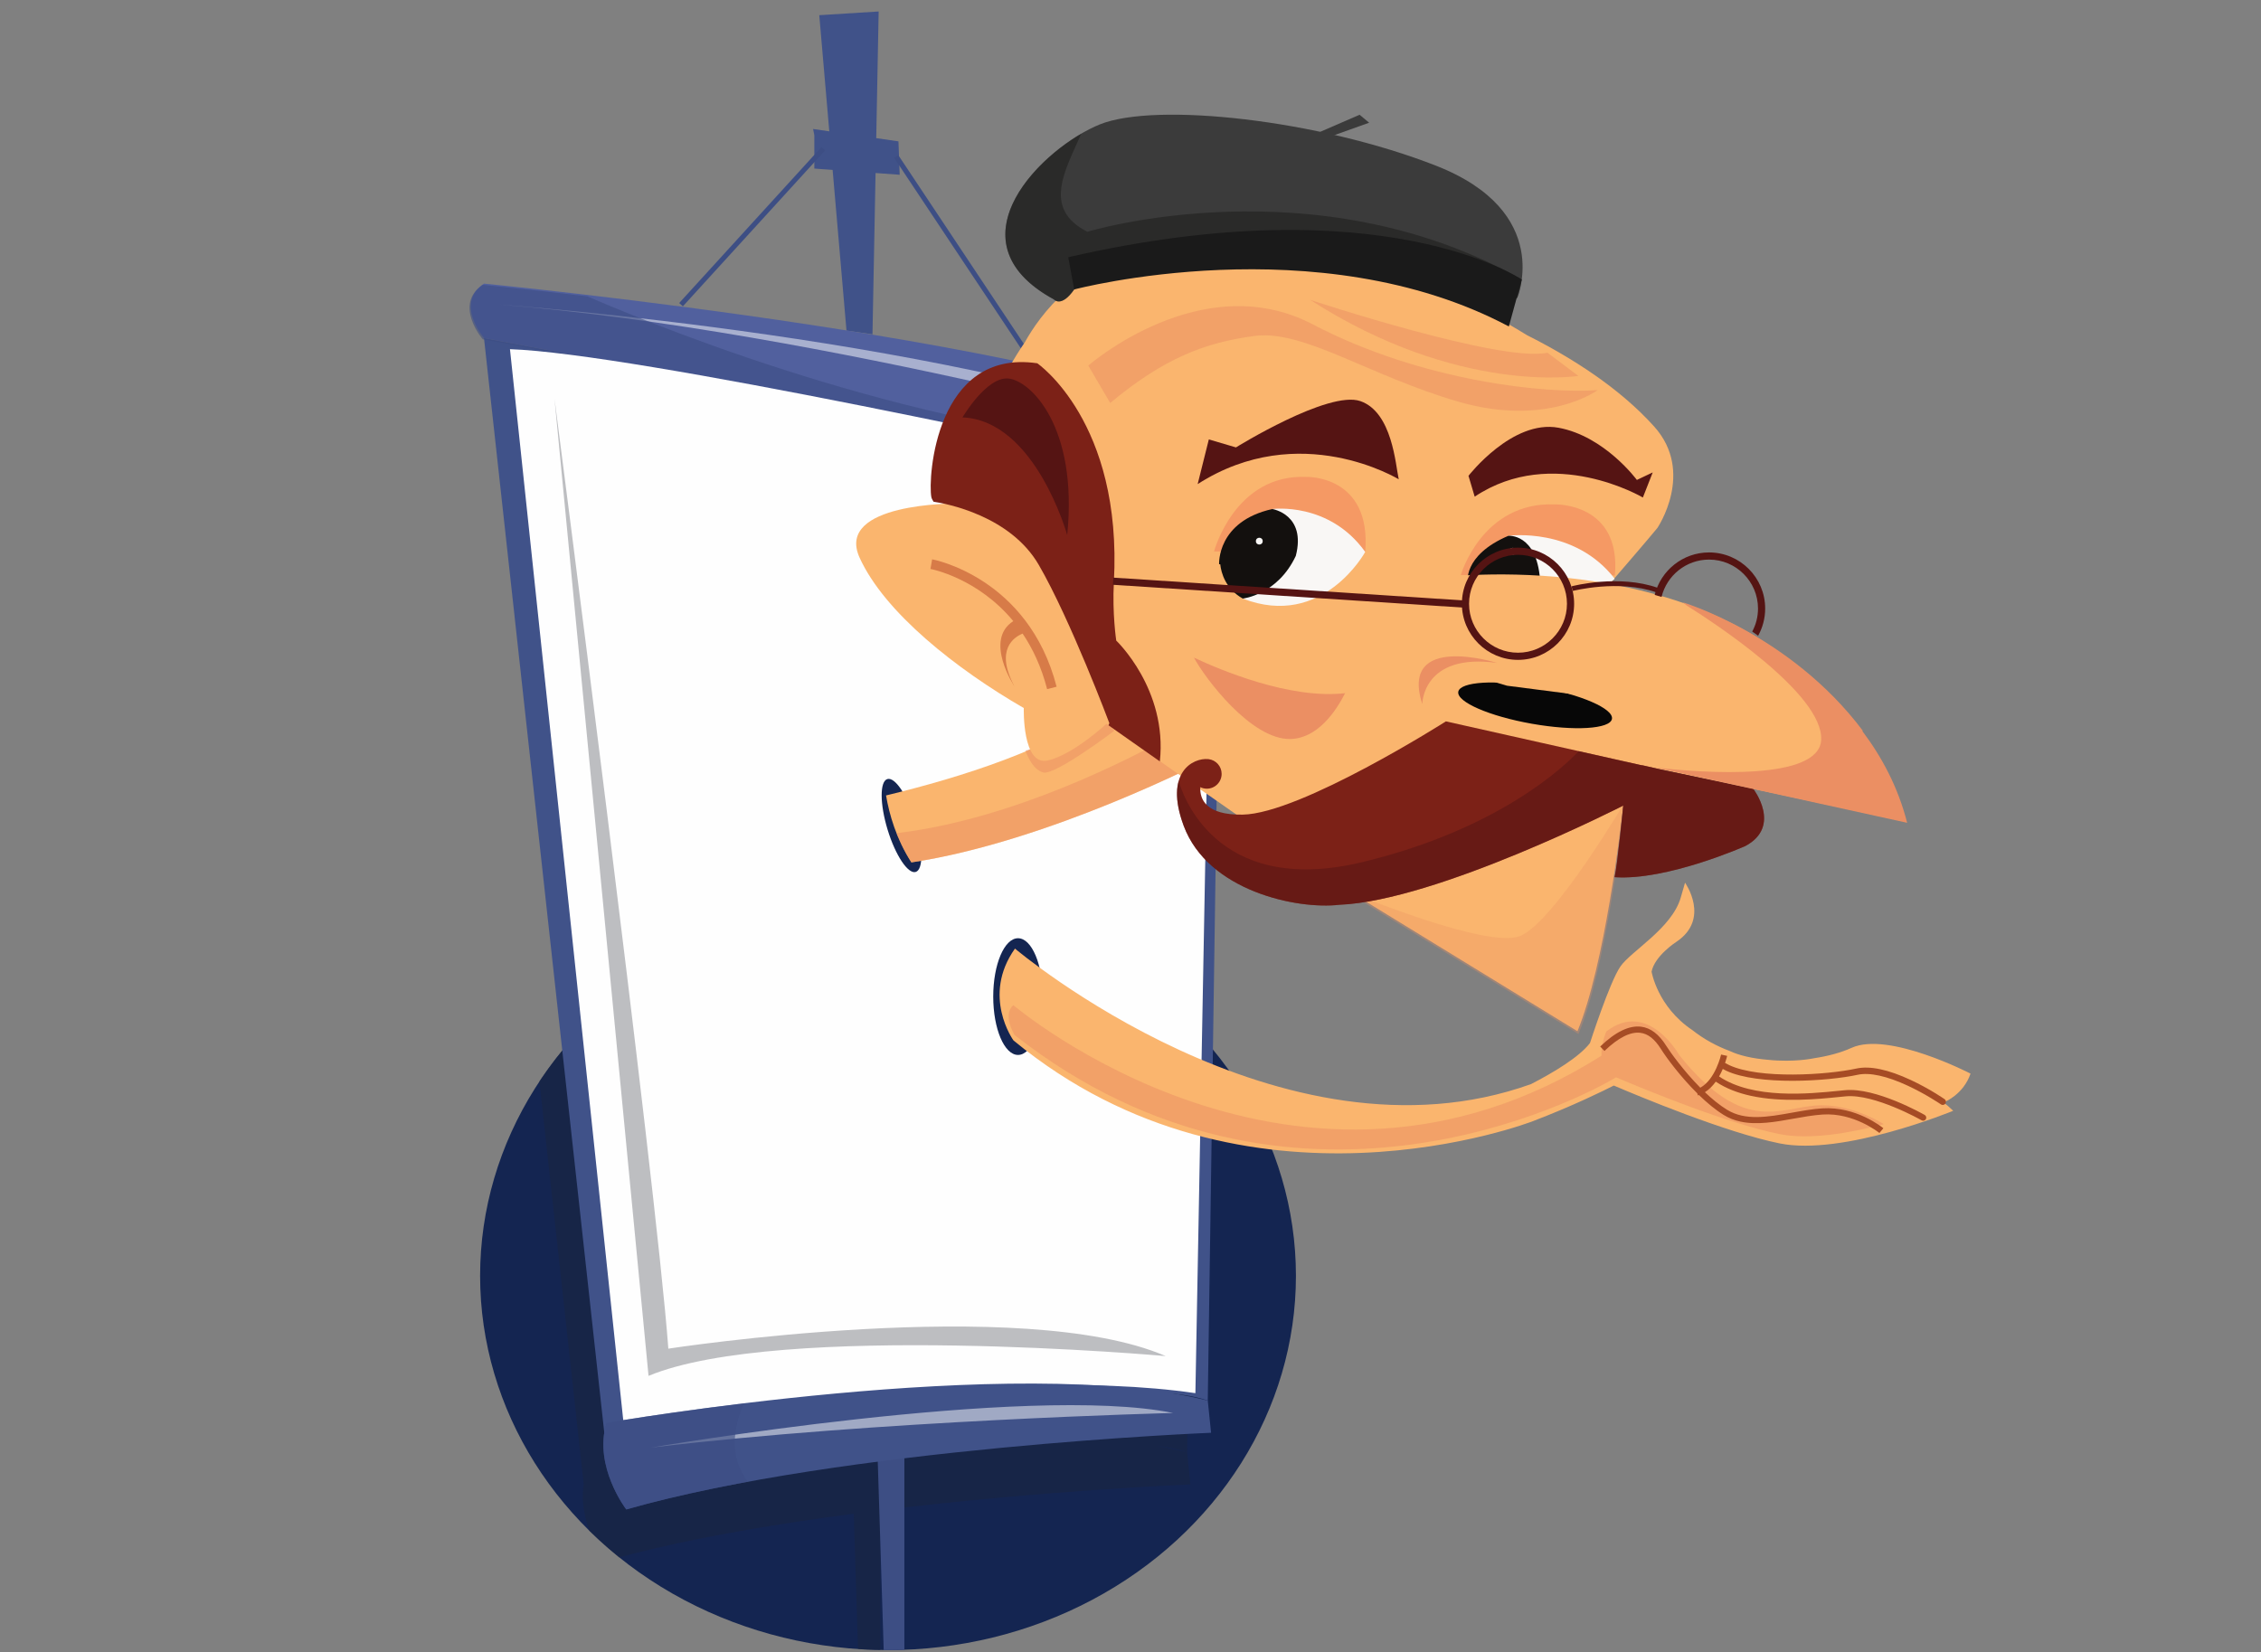 <?xml version="1.0" encoding="utf-8"?>
<!-- Generator: Adobe Illustrator 17.0.0, SVG Export Plug-In . SVG Version: 6.00 Build 0)  -->
<!DOCTYPE svg PUBLIC "-//W3C//DTD SVG 1.1//EN" "http://www.w3.org/Graphics/SVG/1.1/DTD/svg11.dtd">
<svg version="1.1" id="Layer_1" xmlns="http://www.w3.org/2000/svg" xmlns:xlink="http://www.w3.org/1999/xlink" x="0px" y="0px"
	 width="985px" height="720px" viewBox="0 0 985 720" enable-background="new 0 0 985 720" xml:space="preserve">
<rect x="0" y="0" width="985" height="720" fill="#808080" stroke="none"/>
<ellipse fill="#142551" cx="386.864" cy="555.928" rx="177.707" ry="163.072"/>
<path fill="none" stroke="#080B14" stroke-miterlimit="10" d="M539.5,451.5"/>
<radialGradient id="SVGID_1_" cx="-185.463" cy="392.325" r="0" gradientTransform="matrix(1 0 0 1 579 327)" gradientUnits="userSpaceOnUse">
	<stop  offset="0.507" style="stop-color:#0F727E"/>
	<stop  offset="0.833" style="stop-color:#00B4DE"/>
</radialGradient>
<path fill="url(#SVGID_1_)" d="M393.537,719.325"/>
<radialGradient id="SVGID_2_" cx="-263.433" cy="380.302" r="0" gradientTransform="matrix(1 0 0 1 579 327)" gradientUnits="userSpaceOnUse">
	<stop  offset="0.507" style="stop-color:#0F727E"/>
	<stop  offset="0.833" style="stop-color:#00B4DE"/>
</radialGradient>
<path fill="url(#SVGID_2_)" d="M315.567,707.302"/>
<path opacity="0.6" fill="#1A2642" d="M383.51,658.125c71.02-8.717,135.109-11.304,135.109-11.304l-1.437-14.014
	c-4.173-1.066-8.593-1.998-13.217-2.811c5.325,0.636,9.793,1.558,13.217,2.811l2.724-184.975
	c-32.556-33.717-80.09-54.977-133.042-54.977c-64.339,0-120.69,31.377-151.878,78.364l19.288,175.543
	c-1.149,7.395,0.389,14.52,2.545,20.285c4.108,4.047,8.435,7.903,12.968,11.549c0.004-0.001,0.007-0.002,0.011-0.003
	c0.108-0.029,0.216-0.058,0.324-0.087c1.971-0.528,3.967-1.048,5.985-1.559c0.122-0.031,0.244-0.062,0.367-0.093
	c2.046-0.517,4.115-1.026,6.206-1.526c0.044-0.011,0.089-0.021,0.133-0.032c4.307-1.029,8.704-2.023,13.177-2.983
	c0.029-0.006,0.058-0.013,0.087-0.019c2.244-0.481,4.506-0.954,6.785-1.419c0.004-0.001,0.009-0.002,0.013-0.003
	c4.586-0.935,9.239-1.836,13.942-2.704c0,0,0,0,0-0.001c17.974-3.318,36.67-6.156,55.111-8.575l1.857,58.963
	c3.219,0.215,6.462,0.347,9.726,0.402V658.125z"/>
<path fill="#3D4E84" d="M393.989,718.898V598.579l-12.936-4.312l3.929,124.732C387.57,719.005,391.083,718.991,393.989,718.898z"/>
<g>
	<path fill="#405289" d="M210.846,147.296l53.361,485.639c0,0,217.756-38.808,261.954-22.638l5.929-402.633L210.846,147.296z"/>
	<g>
		<g>
			<polygon fill="#405289" points="391.95,76.148 391.411,61.595 381.729,60.192 382.787,5 356.915,6.617 361.281,57.228 
				354.22,56.205 354.759,58.9 354.759,73.453 362.731,74.031 368.773,144.062 380.092,145.679 381.438,75.386 			"/>
			<g>
				<path fill="#51609E" d="M210.846,123.58c0,0,267.344,25.872,334.18,65.758c0,0-2.156,18.326-12.936,18.326l-321.244-60.368
					C210.846,147.296,197.91,132.204,210.846,123.58z"/>
				<path opacity="0.5" fill="#FFFFFF" d="M217.853,132.743c0,0,205.359,14.553,319.627,61.446
					C537.48,194.189,359.071,144.062,217.853,132.743z"/>
			</g>
			<path opacity="0.6" fill="#3D4E84" d="M511.608,195.267c-106.278-5.639-216.725-49.324-255.802-66.167
				c-27.625-3.25-45.499-4.981-45.499-4.981c-12.936,8.624,0,23.716,0,23.716l321.244,60.368c6.749,0,10.117-7.183,11.693-12.555
				C533.507,195.964,522.996,195.871,511.608,195.267z"/>
		</g>
		<g>
			
				<rect x="326.462" y="52.812" transform="matrix(0.739 0.674 -0.674 0.739 152.209 -194.983)" fill="#3D4E84" width="2.155" height="91.948"/>
		</g>
		<g>
			
				<rect x="364.475" y="115.225" transform="matrix(0.554 0.833 -0.833 0.554 285.403 -299.848)" fill="#3D4E84" width="115.856" height="2.157"/>
		</g>
	</g>
	<path fill="#FEFEFE" d="M528.154,209.107c-56.226-12.479-251.722-55.121-305.989-56.96l49.588,468.93
		c0,0,160.269-27.198,249.018-14.014L528.154,209.107z"/>
	<path fill="#BDBEC1" d="M241.569,173.707c0,0,44.198,340.648,49.588,413.952c0,0,154.154-23.716,216.678,3.234
		c0,0-168.168-15.092-225.302,8.624L241.569,173.707z"/>
	<path fill="#405289" d="M272.831,657.729c0,0-14.373-18.685-8.624-37.73c0,0,178.948-30.903,261.954-9.702l1.437,14.014
		C527.598,624.311,367.336,630.779,272.831,657.729z"/>
	<path opacity="0.5" fill="#FFFFFF" d="M283.611,630.779c0,0,163.856-28.028,227.458-15.092
		C511.069,615.687,381.709,618.921,283.611,630.779z"/>
	<path opacity="0.6" fill="#3D4E84" d="M324.065,611.478c-35.22,4.268-59.858,8.521-59.858,8.521
		c-5.749,19.045,8.624,37.73,8.624,37.73c16.116-4.596,34.145-8.595,52.964-12.069C317.235,634.502,319.76,621.391,324.065,611.478z
		"/>
</g>
<ellipse transform="matrix(0.956 -0.292 0.292 0.956 -87.984 130.618)" fill="#142551" cx="393" cy="359.667" rx="6.333" ry="21.167"/>
<g>
	<g>
		<path fill="#FAB56E" d="M397.039,375.784c60.365-9.129,129.293-45.016,129.293-45.016l-43.628-23.384
			c-23.361,18.54-63.964,31.329-96.7,39.22C387.412,354.948,390.486,365.575,397.039,375.784z"/>
		<path opacity="0.5" fill="#EB8F63" enable-background="new    " d="M508.838,321.392c-16.004,8.92-67.377,35.646-118.282,41.661
			c1.651,4.188,3.764,8.495,6.484,12.732c60.365-9.129,129.292-45.016,129.292-45.016L508.838,321.392z"/>
		<path opacity="0.5" fill="#EB8F63" enable-background="new    " d="M446.723,326.979c0,0,2.601,8.323,7.803,9.624
			s30.952-18.207,30.952-18.207l-7.023-7.543C478.455,310.853,450.625,326.979,446.723,326.979z"/>
	</g>
	<g>
		<path fill="#FAB56E" d="M655.67,322.365c44.269,6.954,174.06,35.597,174.06,35.597c-21.546-69.822-90.397-94.87-128.506-103.527
			c3.71-4.296,16.728-19.386,20.819-24.388c-0.002,0.002,16.466-24.285-1.396-44.181c-15.055-16.767-35.872-29.978-55.319-39.764
			c-94.917-58.297-160.315-40.175-160.315-40.175c-35.318,8.311-52.186,31.665-58.583,43.272
			c-19.233,27.81-29.913,70.202-29.913,70.202s-52.907-0.395-42.046,23.575c10.862,23.971,42.323,48.691,71.538,65.545
			c0,0-0.749,25.469,10.487,22.847s25.491-15.982,25.491-15.982l95.809,66.889l109.419,67.074
			c11.849-28.578,18.914-89.086,19.839-97.362c0.867-3.207,1.519-5.633,1.51-5.638l-52.436-14.794
			C656.128,331.557,655.589,327.958,655.67,322.365z"/>
		<path fill="#7C2117" d="M737.758,200.91"/>
		<path fill="#551413" d="M642.447,216.41l-2.702-9.074c0,0,19.07-24.665,39.216-20.955c20.145,3.711,34.141,22.744,34.141,22.744
			l6.905-3.28l-4.289,10.938C715.715,216.783,676.571,193.64,642.447,216.41z"/>
		
			<ellipse transform="matrix(-0.985 -0.174 0.174 -0.985 1273.98 726.751)" fill="#070707" cx="668.773" cy="307.661" rx="33.984" ry="8.146"/>
		<path fill="#EB8F63" d="M520.148,286.557c4.66,8.737,24.948,35.987,42.158,35.45c11.716-0.366,19.61-11.943,23.692-19.965
			C561.997,304.815,531.454,291.872,520.148,286.557z"/>
		<g>
			<path fill="#7C2117" d="M524.612,332.542"/>
			<path fill="#7C2117" d="M528.229,330.534c0.045-0.001,0.087-0.006,0.132-0.006C528.362,330.527,528.307,330.53,528.229,330.534z"
				/>
		</g>
		<path fill="#7C2117" d="M497.789,346.258"/>
		<path fill="#7C2117" d="M519.888,340.406"/>
		<path fill="#D77B48" d="M445.501,276.081c4.388,6.513,8.171,14.47,10.678,24.197l4.125-1.058
			c-12.265-47.622-53.795-55.434-54.213-55.507l-0.735,4.197c0.28,0.05,20.465,3.851,36.083,22.73
			c-12.919,8.298,0.479,28.4,0.479,28.4C433.279,282.908,441.934,277.533,445.501,276.081z"/>
		<path opacity="0.3" fill="#EB8F63" enable-background="new    " d="M662.204,407.86c-13.999,5.599-70.5-17.573-77.856-20.64
			l103.325,63.339c11.849-28.578,18.914-89.086,19.839-97.362c0.867-3.207,1.519-5.633,1.51-5.638
			C709.022,347.558,677.187,401.867,662.204,407.86z"/>
		<path fill="#7C2117" d="M763.81,343.73l-21.514-4.52h-0.001l-19.34-4.063l-7.554-1.717l-0.189,0.032l-85.3-19.134
			c0,0-63.298,40.263-88.58,40.638c-16.099,0.238-18.676-6.81-18.429-11.964c0.857,0.42,1.819,0.663,2.838,0.663
			c3.569,0,6.461-2.892,6.461-6.461c0-3.28-2.445-5.991-5.613-6.406l-0.257-0.031c-6.491-0.615-19.362,5.703-10.658,29.068
			c10.595,28.439,49.406,36.578,67.838,34.409c42.391-1.688,123.647-43.211,123.647-43.211s-2.473,25.654-3.768,31.191
			c22.848,1.606,56.985-13.586,56.985-13.586C776.42,360.028,763.81,343.73,763.81,343.73z"/>
		<path opacity="0.53" fill="#551413" enable-background="new    " d="M763.81,343.73l-21.514-4.52h-0.001l-19.34-4.063
			l-7.554-1.717l-0.189,0.032l-27.449-6.157c-6.024,6.416-34.697,34.016-94.276,48.355c-64.863,15.61-78.924-31.434-79.988-35.403
			c-1.314,4.498-1.076,10.847,2.177,19.578c10.595,28.439,49.406,36.578,67.838,34.409c42.391-1.688,123.647-43.211,123.647-43.211
			s-2.473,25.654-3.768,31.191c22.848,1.606,56.985-13.586,56.985-13.586C776.42,360.028,763.81,343.73,763.81,343.73z"/>
		<path fill="#7C2117" d="M486.292,279.133c0,0-1.786-11.77-1.035-25.444c3.84-69.943-33.376-95.395-33.376-95.395
			c-44.249-6.485-47.71,50.057-46.145,58.269c0.106,0.559,0.441,1.25,0.958,2.045c5.432,0.816,33.4,5.996,45.883,27.587
			c13.858,23.971,30.713,68.916,30.713,68.916s-0.143,0.343-0.384,0.924l22.388,15.743
			C508.664,300.316,486.292,279.133,486.292,279.133z"/>
		<path fill="#551413" d="M419.307,181.879c0,0,10.43-17.816,19.988-16.946c9.558,0.87,30.414,20.855,25.635,68.218
			C464.93,233.15,451.025,183.182,419.307,181.879z"/>
		<path opacity="0.5" fill="#EB8F63" enable-background="new    " d="M483.663,175.593l-9.551-16.293c0,0,49.44-43.26,97.756-17.978
			s102.812,30.338,124.161,28.653c0,0-21.911,16.293-60.676,5.056s-67.418-31.462-88.767-28.653
			C525.238,149.188,507.26,155.929,483.663,175.593z"/>
		<path opacity="0.5" fill="#EB8F63" enable-background="new    " d="M570.744,130.648c0,0,83.149,27.529,103.374,23.034
			l13.484,10.113C687.603,163.795,635.354,172.222,570.744,130.648z"/>
		<path fill="#3B3B3B" d="M660.969,129.768c0,0,15.952-37.454-35.374-57.568s-122.074-27.744-146.35-18.034
			c-24.276,9.71-67.279,50.633-20.114,76.296c0,0,3.121,3.815,8.843-4.335s94.503-40.749,190.219,5.028"/>
		<path opacity="0.5" fill="#1A1A18" enable-background="new    " d="M473.697,100.984c-19.655-10.068-9.759-26.498-2.629-42.756
			c-24.165,14.113-54.128,49.278-11.936,72.234c0,0,3.121,3.815,8.843-4.335s94.503-40.749,190.219,5.028l2.775-1.386
			c0,0,1.316-3.097,1.976-7.983C572.881,70.812,473.697,100.984,473.697,100.984z"/>
		<path fill="#1A1A1A" d="M465.374,112.082l2.601,14.045c0,0,106.121-28.091,189.353,16.126l5.617-20.468
			C662.943,121.785,602.706,80.522,465.374,112.082z"/>
		<polyline fill="#3B3B3B" points="571.494,59.021 592.302,50.004 596.464,53.472 577.043,60.408 		"/>
		<g>
			<path fill="#F59964" d="M636.4,250.573c0,0,9.209-32.103,41.086-30.784c0,0,28.866-0.824,26.033,30.953L636.4,250.573z"/>
			<path fill="#F9F7F5" d="M657.144,233.458c0,0,28.796-3.98,46.309,18.736c0,0-24.105,22.333-64.04,1.999"/>
			<path fill="#13100E" d="M657.144,233.458c0,0,12.2-0.996,13.753,18.877l-31.484,1.857
				C639.414,254.192,636.919,242.087,657.144,233.458z"/>
			<circle fill="#F9F7F5" cx="659.032" cy="240.2" r="1.484"/>
		</g>
		<g>
			<path fill="#551413" d="M521.757,210.937l4.866-19.465l11.82,3.477c0,0,40.321-25.027,54.226-20.161
				c13.905,4.864,15.295,27.808,16.686,34.063C609.355,208.851,566.25,182.433,521.757,210.937z"/>
			<path fill="#F59964" d="M528.885,240.313c0,0,9.037-33.891,40.322-32.502c0,0,28.329-0.867,25.55,32.676L528.885,240.313z"/>
			<path fill="#F9F7F5" d="M554.294,221.803c0,0,24.706-3.342,40.461,18.684c0,0-18.427,33.854-53.356,20.331"/>
			<path fill="#13100E" d="M554.294,221.803c-24.27,5.393-23.192,24.09-23.192,24.09l0.488-0.053
				c0.433,3.865,2.301,10.687,9.809,14.978c0,0,15.121-1.563,23.116-18.596C569.164,224.169,554.294,221.803,554.294,221.803z"/>
			<circle fill="#F9F7F5" cx="548.608" cy="235.799" r="1.484"/>
		</g>
		<path fill="#FAB56E" d="M628.037,251.592c0,0,110.116-14.233,167.796,51.687l-23.222,10.487l-116.109-14.982
			c0,0-32.96-9.738-35.956-10.487"/>
		<g>
			<path fill="#EB8F63" d="M721.25,334.453l109.603,24.072c-3.903-15.358-10.97-28.652-19.579-40.044l0.29-0.032
				c-31.462-41.949-78.467-55.994-78.467-55.994s0.607,0.491,1.682,1.385c11.093,6.938,59.614,38.469,58.619,58.542
				C792.514,340.229,742.724,336.933,721.25,334.453z"/>
			<path fill="#EB8F63" d="M710.625,332.119l0.652,0.144c-0.005-0.02-0.009-0.041-0.015-0.06
				C710.853,332.15,710.625,332.119,710.625,332.119z"/>
		</g>
		<path fill="#EB8F63" d="M619.61,306.837c0,0,0-22.473,32.585-17.978C652.195,288.859,609.498,275.376,619.61,306.837z"/>
		<g>
			<path fill="#551413" d="M661.315,287.532c-13.482,0-24.449-10.968-24.449-24.449c0-13.481,10.968-24.449,24.449-24.449
				s24.449,10.968,24.449,24.449C685.765,276.564,674.796,287.532,661.315,287.532z M661.315,241.754
				c-11.761,0-21.328,9.568-21.328,21.328c0,11.761,9.568,21.328,21.328,21.328c11.76,0,21.328-9.568,21.328-21.328
				C682.643,251.321,673.075,241.754,661.315,241.754z"/>
		</g>
		<g>
			
				<rect x="484.618" y="256.83" transform="matrix(0.998 0.065 -0.065 0.998 18.071 -36.121)" fill="#551413" width="153.993" height="3.121"/>
		</g>
		<path fill="#551413" d="M723.851,260.11c2.278-9.324,10.68-16.275,20.696-16.275c11.76,0,21.328,9.568,21.328,21.328
			c0,3.626-0.915,7.04-2.518,10.033c0.901,0.597,1.759,1.207,2.556,1.833c1.961-3.517,3.083-7.562,3.083-11.866
			c0-13.481-10.968-24.449-24.449-24.449c-11.43,0-21.028,7.894-23.691,18.509L723.851,260.11z"/>
		<g>
			<path fill="#551413" d="M721.55,258.123c-16.268-5.766-36.19-0.675-36.389-0.623l-0.526-2.013
				c0.841-0.221,20.748-5.305,37.609,0.674L721.55,258.123z"/>
		</g>
	</g>
</g>
<ellipse fill="#142551" cx="443.5" cy="434.25" rx="10.8" ry="25.425"/>
<g>
	<path fill="#FAB56E" d="M441.5,453.333c0,0-14-19.333,0.667-40c0,0,115.928,98.09,224.836,59.047
		c9.663-4.99,20.95-11.707,25.673-17.898c0,0,8.558-26.572,13.249-33.345c4.691-6.774,22.447-16.656,26.289-30.038l1.873-6.472
		c0,0,11.237,15.758-3.797,25.777c0,0-9.395,6.025-10.779,12.967c0,0,2.492,15.228,17.67,25.417c5.294,4.173,10.849,7.1,16.29,9.132
		c4.256,2.022,10.162,3.333,16.72,3.873c11.584,1.213,20.093-0.68,20.094-0.68c5.92-0.883,11.593-2.38,16.369-4.541
		c16.109-7.288,51.809,11.242,51.809,11.242c-3.066,8.986-11.072,12.246-11.072,12.246l-1.03,0.02
		c1.573,1.208,3.098,2.507,4.55,3.929c0,0-47.908,19.809-75.588,14.22c-23.44-4.733-61.244-20.499-72.274-25.218
		c-4.735,2.417-17.797,8.851-35.228,15.522C667.821,488.534,543,537.167,441.5,453.333z"/>
	<path opacity="0.5" fill="#EB8F63" enable-background="new    " d="M793.806,481.608c-17.047-0.152-33.095,14.49-62.236-21.855
		c0,0-13.658-24.404-31.823-10.264c-1.291,3.24-2.203,6.88-2.071,10.527C565.485,543.554,441.5,438,441.5,438c-5,4,0.5,13,0.5,13
		c120.5,94.5,247.477,27.286,262.026,18.423c12.32,5.24,48.432,20.141,71.107,24.72c13.072,2.639,30.651-0.387,45.57-4.315
		C815.335,486.621,805.271,481.711,793.806,481.608z"/>
	<path fill="#A64C25" d="M714.92,447.367c4.18,0.513,7.774,3.249,10.991,8.364c1.669,2.654,7.508,10.844,14.818,18.221
		c6.588-3.59,9.039-14.326,9.065-14.444l2.627,0.575c-0.071,0.323-1.054,4.665-3.51,8.972c14.906,9.995,39.124,7.565,52.266,6.243
		l2.604-0.259c13.393-1.29,33.85,10.3,34.715,10.794c0.645,0.368,0.869,1.19,0.5,1.835c-0.369,0.644-1.191,0.87-1.834,0.5
		c-0.205-0.116-20.574-11.658-33.123-10.452l-2.593,0.257c-9.606,0.967-24.977,2.514-38.706-0.486
		c-5.521-1.206-10.767-3.162-15.275-6.172c-1.276,1.774-2.839,3.408-4.73,4.597c3.06,2.908,6.316,5.596,9.605,7.626
		c8.011,4.945,17.932,3.164,28.436,1.279c4.307-0.773,8.76-1.572,13.056-1.859c14.794-0.984,26.168,8.267,26.644,8.661l-1.713,2.073
		c-0.109-0.09-11.048-8.967-24.753-8.051c-4.147,0.277-8.525,1.062-12.76,1.822c-7.81,1.401-15.817,2.838-23.057,1.256
		c-2.53-0.553-4.966-1.473-7.267-2.894c-3.636-2.244-7.313-5.321-10.769-8.674c-0.155,0.054-0.307,0.112-0.466,0.16l-0.267-0.888
		c-7.108-7.041-13.176-15.106-15.789-19.263c-2.797-4.448-5.664-6.71-9.041-7.127c-4.348-0.532-9.6,2.13-15.612,7.914l-1.864-1.937
		C703.74,449.64,709.73,446.732,714.92,447.367z"/>
	<path fill="#A64C25" d="M751.636,463.226l0.117,0.061c0.492,0.289,1.028,0.57,1.597,0.835c13.212,6.161,42.616,4.273,55.365,1.485
		c5.881-1.286,13.86,0.393,23.715,4.989c7.86,3.665,14.041,7.874,14.72,8.342c0.305,0.21,0.509,0.528,0.576,0.892
		c0.067,0.365-0.012,0.734-0.223,1.039c-0.386,0.559-1.116,0.753-1.737,0.463c-0.063-0.029-0.125-0.063-0.196-0.111
		c-0.061-0.042-6.448-4.408-14.359-8.097c-9.164-4.273-16.738-5.935-21.904-4.806c-13.074,2.858-43.379,4.723-57.23-1.736
		c-0.614-0.286-1.194-0.589-1.727-0.9c-0.659-0.388-0.882-1.239-0.497-1.899C750.218,463.162,750.984,462.922,751.636,463.226z"/>
</g>
</svg>
